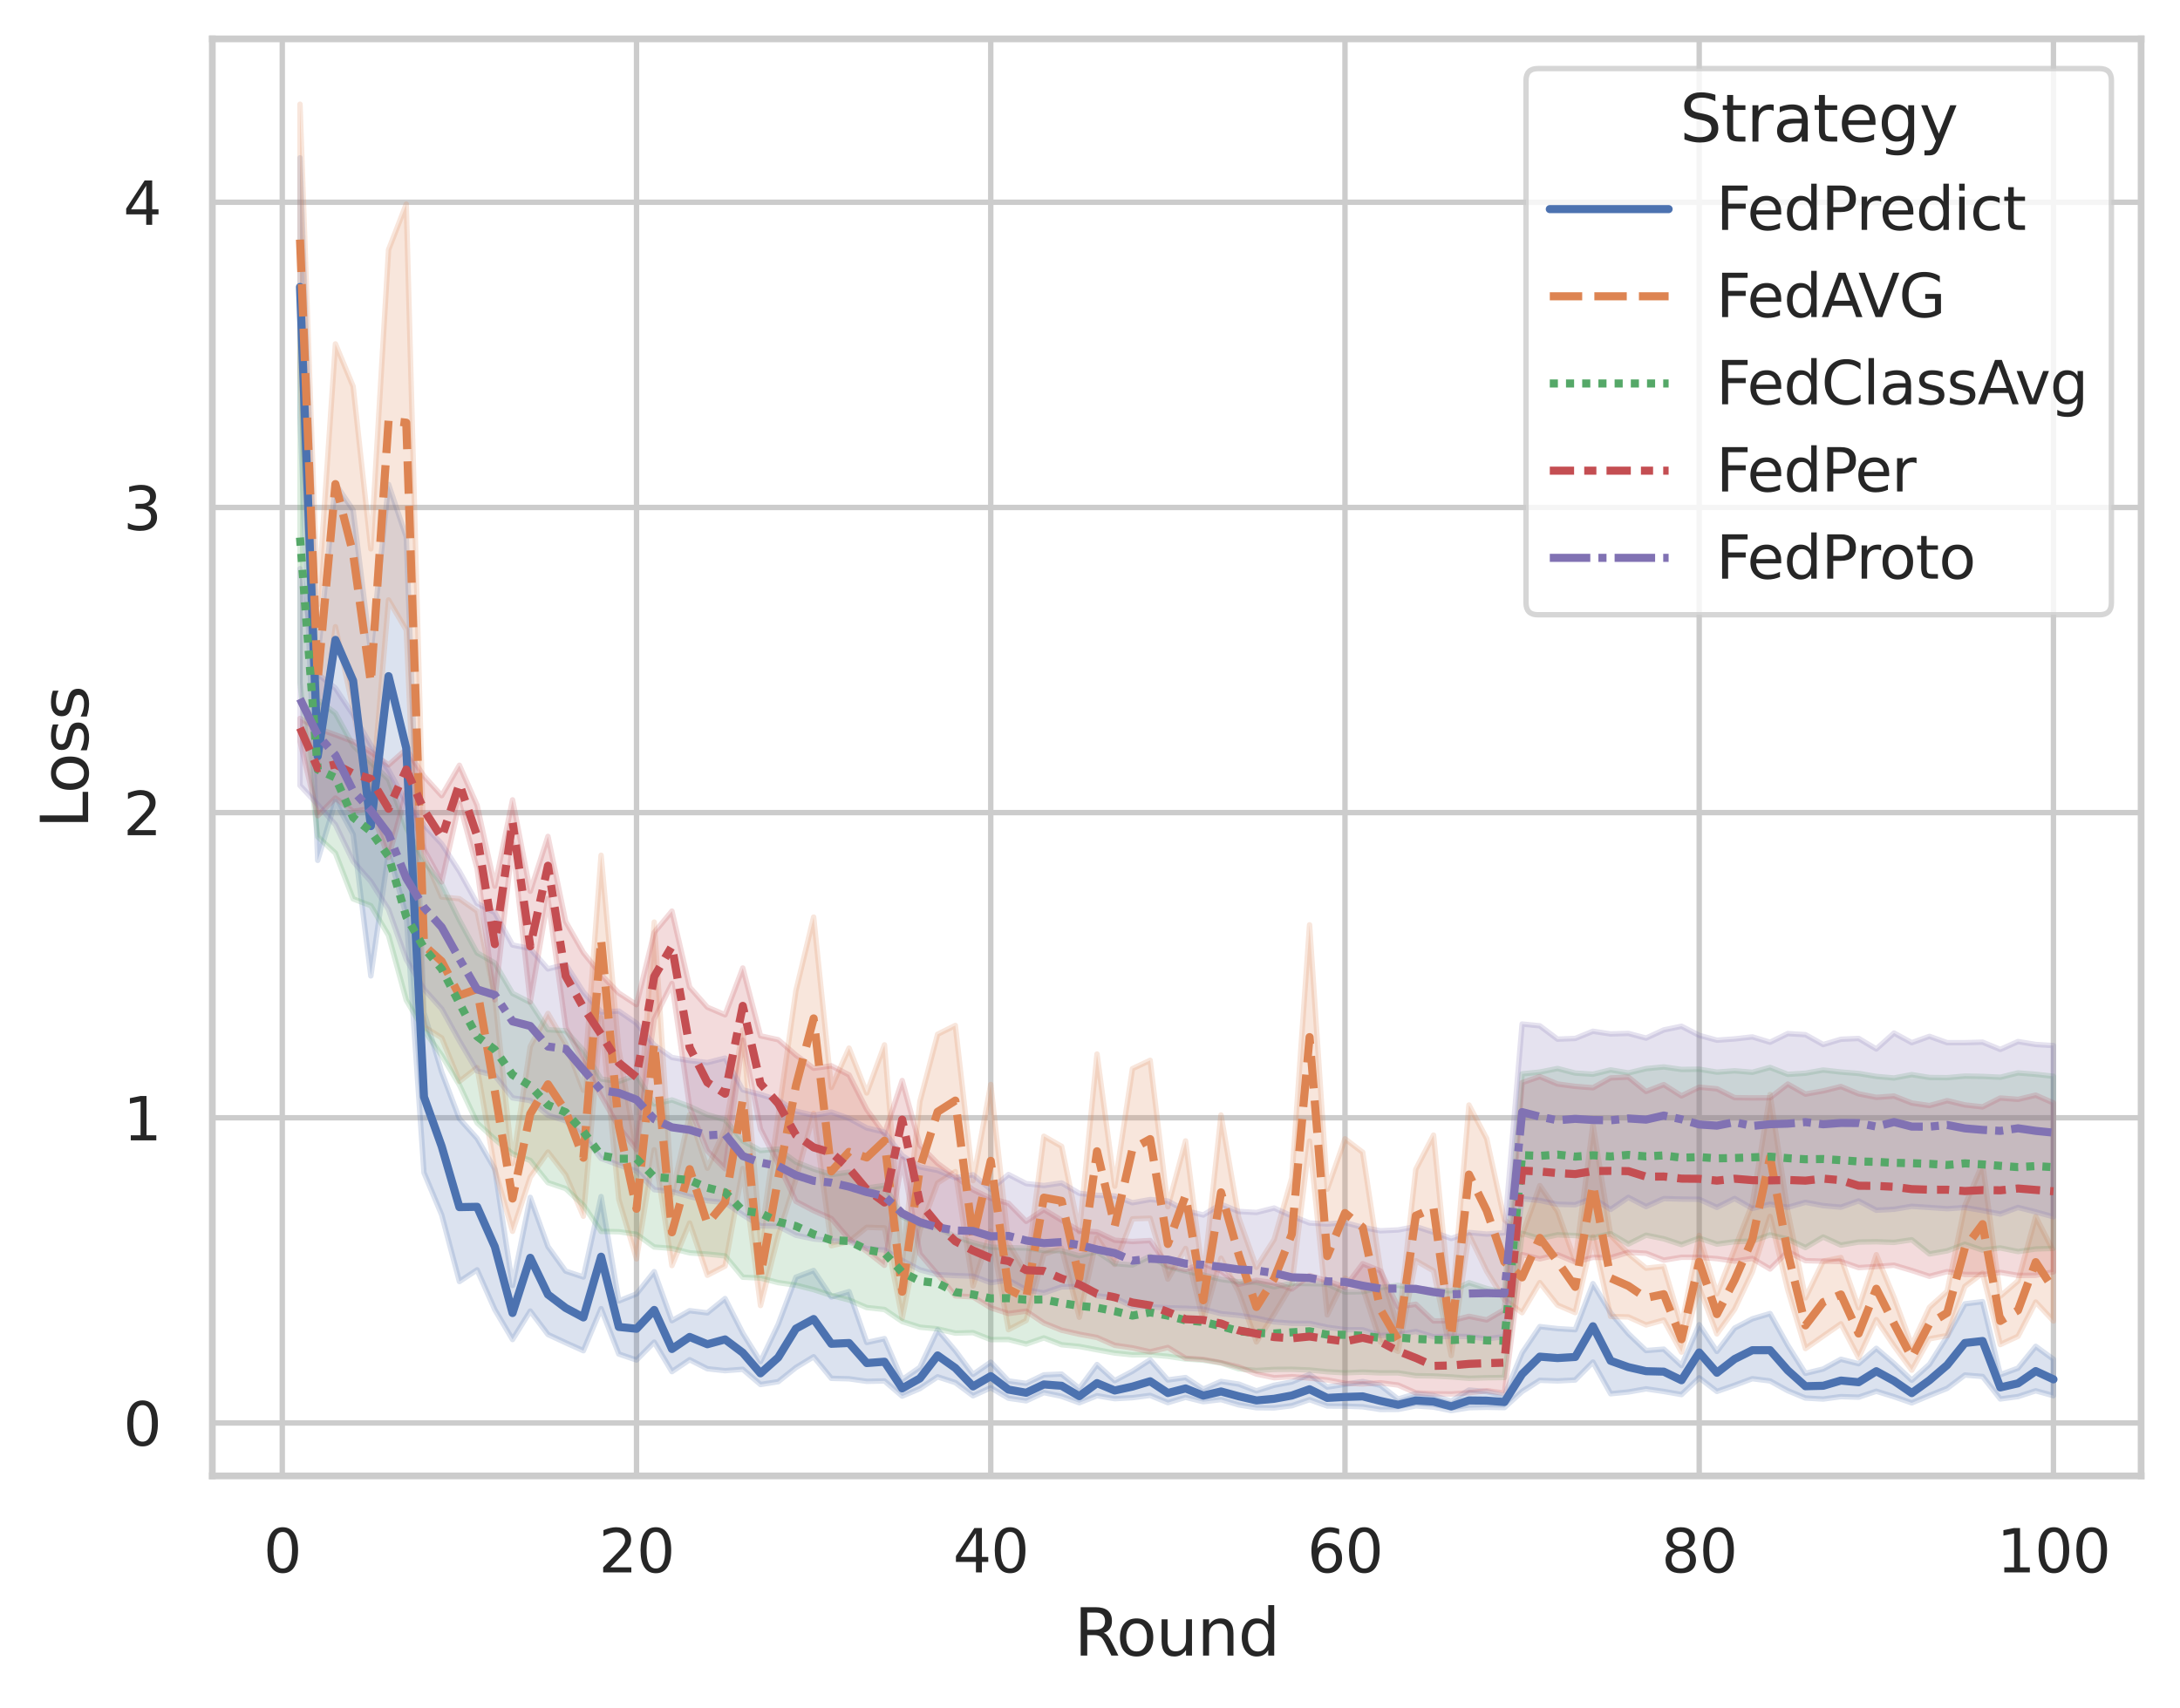 <?xml version="1.0" encoding="utf-8" standalone="no"?>
<!DOCTYPE svg PUBLIC "-//W3C//DTD SVG 1.1//EN"
  "http://www.w3.org/Graphics/SVG/1.1/DTD/svg11.dtd">
<svg xmlns:xlink="http://www.w3.org/1999/xlink" width="403.632pt" height="316.272pt" viewBox="0 0 403.632 316.272" xmlns="http://www.w3.org/2000/svg" version="1.1">
 <defs>
  <style type="text/css">*{stroke-linejoin: round; stroke-linecap: butt}</style>
 </defs>
 <g id="figure_1">
  <g id="patch_1">
   <path d="M 0 316.272 
L 403.632 316.272 
L 403.632 0 
L 0 0 
z
" style="fill: #ffffff"/>
  </g>
  <g id="axes_1">
   <g id="patch_2">
    <path d="M 39.312 273.312 
L 396.433 273.312 
L 396.433 7.2 
L 39.312 7.2 
z
" style="fill: #ffffff"/>
   </g>
   <g id="matplotlib.axis_1">
    <g id="xtick_1">
     <g id="line2d_1">
      <path d="M 52.266 273.312 
L 52.266 7.2 
" clip-path="url(#paa8b038268)" style="fill: none; stroke: #cccccc; stroke-linecap: round"/>
     </g>
     <g id="text_1">
      <!-- 0 -->
      <g style="fill: #262626" transform="translate(48.767 291.17) scale(0.11 -0.11)">
       <defs>
        <path id="DejaVuSans-30" d="M 2034 4250 
Q 1547 4250 1301 3770 
Q 1056 3291 1056 2328 
Q 1056 1369 1301 889 
Q 1547 409 2034 409 
Q 2525 409 2770 889 
Q 3016 1369 3016 2328 
Q 3016 3291 2770 3770 
Q 2525 4250 2034 4250 
z
M 2034 4750 
Q 2819 4750 3233 4129 
Q 3647 3509 3647 2328 
Q 3647 1150 3233 529 
Q 2819 -91 2034 -91 
Q 1250 -91 836 529 
Q 422 1150 422 2328 
Q 422 3509 836 4129 
Q 1250 4750 2034 4750 
z
" transform="scale(0.016)"/>
       </defs>
       <use xlink:href="#DejaVuSans-30"/>
      </g>
     </g>
    </g>
    <g id="xtick_2">
     <g id="line2d_2">
      <path d="M 117.853 273.312 
L 117.853 7.2 
" clip-path="url(#paa8b038268)" style="fill: none; stroke: #cccccc; stroke-linecap: round"/>
     </g>
     <g id="text_2">
      <!-- 20 -->
      <g style="fill: #262626" transform="translate(110.854 291.17) scale(0.11 -0.11)">
       <defs>
        <path id="DejaVuSans-32" d="M 1228 531 
L 3431 531 
L 3431 0 
L 469 0 
L 469 531 
Q 828 903 1448 1529 
Q 2069 2156 2228 2338 
Q 2531 2678 2651 2914 
Q 2772 3150 2772 3378 
Q 2772 3750 2511 3984 
Q 2250 4219 1831 4219 
Q 1534 4219 1204 4116 
Q 875 4013 500 3803 
L 500 4441 
Q 881 4594 1212 4672 
Q 1544 4750 1819 4750 
Q 2544 4750 2975 4387 
Q 3406 4025 3406 3419 
Q 3406 3131 3298 2873 
Q 3191 2616 2906 2266 
Q 2828 2175 2409 1742 
Q 1991 1309 1228 531 
z
" transform="scale(0.016)"/>
       </defs>
       <use xlink:href="#DejaVuSans-32"/>
       <use xlink:href="#DejaVuSans-30" x="63.623"/>
      </g>
     </g>
    </g>
    <g id="xtick_3">
     <g id="line2d_3">
      <path d="M 183.439 273.312 
L 183.439 7.2 
" clip-path="url(#paa8b038268)" style="fill: none; stroke: #cccccc; stroke-linecap: round"/>
     </g>
     <g id="text_3">
      <!-- 40 -->
      <g style="fill: #262626" transform="translate(176.441 291.17) scale(0.11 -0.11)">
       <defs>
        <path id="DejaVuSans-34" d="M 2419 4116 
L 825 1625 
L 2419 1625 
L 2419 4116 
z
M 2253 4666 
L 3047 4666 
L 3047 1625 
L 3713 1625 
L 3713 1100 
L 3047 1100 
L 3047 0 
L 2419 0 
L 2419 1100 
L 313 1100 
L 313 1709 
L 2253 4666 
z
" transform="scale(0.016)"/>
       </defs>
       <use xlink:href="#DejaVuSans-34"/>
       <use xlink:href="#DejaVuSans-30" x="63.623"/>
      </g>
     </g>
    </g>
    <g id="xtick_4">
     <g id="line2d_4">
      <path d="M 249.026 273.312 
L 249.026 7.2 
" clip-path="url(#paa8b038268)" style="fill: none; stroke: #cccccc; stroke-linecap: round"/>
     </g>
     <g id="text_4">
      <!-- 60 -->
      <g style="fill: #262626" transform="translate(242.027 291.17) scale(0.11 -0.11)">
       <defs>
        <path id="DejaVuSans-36" d="M 2113 2584 
Q 1688 2584 1439 2293 
Q 1191 2003 1191 1497 
Q 1191 994 1439 701 
Q 1688 409 2113 409 
Q 2538 409 2786 701 
Q 3034 994 3034 1497 
Q 3034 2003 2786 2293 
Q 2538 2584 2113 2584 
z
M 3366 4563 
L 3366 3988 
Q 3128 4100 2886 4159 
Q 2644 4219 2406 4219 
Q 1781 4219 1451 3797 
Q 1122 3375 1075 2522 
Q 1259 2794 1537 2939 
Q 1816 3084 2150 3084 
Q 2853 3084 3261 2657 
Q 3669 2231 3669 1497 
Q 3669 778 3244 343 
Q 2819 -91 2113 -91 
Q 1303 -91 875 529 
Q 447 1150 447 2328 
Q 447 3434 972 4092 
Q 1497 4750 2381 4750 
Q 2619 4750 2861 4703 
Q 3103 4656 3366 4563 
z
" transform="scale(0.016)"/>
       </defs>
       <use xlink:href="#DejaVuSans-36"/>
       <use xlink:href="#DejaVuSans-30" x="63.623"/>
      </g>
     </g>
    </g>
    <g id="xtick_5">
     <g id="line2d_5">
      <path d="M 314.613 273.312 
L 314.613 7.2 
" clip-path="url(#paa8b038268)" style="fill: none; stroke: #cccccc; stroke-linecap: round"/>
     </g>
     <g id="text_5">
      <!-- 80 -->
      <g style="fill: #262626" transform="translate(307.614 291.17) scale(0.11 -0.11)">
       <defs>
        <path id="DejaVuSans-38" d="M 2034 2216 
Q 1584 2216 1326 1975 
Q 1069 1734 1069 1313 
Q 1069 891 1326 650 
Q 1584 409 2034 409 
Q 2484 409 2743 651 
Q 3003 894 3003 1313 
Q 3003 1734 2745 1975 
Q 2488 2216 2034 2216 
z
M 1403 2484 
Q 997 2584 770 2862 
Q 544 3141 544 3541 
Q 544 4100 942 4425 
Q 1341 4750 2034 4750 
Q 2731 4750 3128 4425 
Q 3525 4100 3525 3541 
Q 3525 3141 3298 2862 
Q 3072 2584 2669 2484 
Q 3125 2378 3379 2068 
Q 3634 1759 3634 1313 
Q 3634 634 3220 271 
Q 2806 -91 2034 -91 
Q 1263 -91 848 271 
Q 434 634 434 1313 
Q 434 1759 690 2068 
Q 947 2378 1403 2484 
z
M 1172 3481 
Q 1172 3119 1398 2916 
Q 1625 2713 2034 2713 
Q 2441 2713 2670 2916 
Q 2900 3119 2900 3481 
Q 2900 3844 2670 4047 
Q 2441 4250 2034 4250 
Q 1625 4250 1398 4047 
Q 1172 3844 1172 3481 
z
" transform="scale(0.016)"/>
       </defs>
       <use xlink:href="#DejaVuSans-38"/>
       <use xlink:href="#DejaVuSans-30" x="63.623"/>
      </g>
     </g>
    </g>
    <g id="xtick_6">
     <g id="line2d_6">
      <path d="M 380.2 273.312 
L 380.2 7.2 
" clip-path="url(#paa8b038268)" style="fill: none; stroke: #cccccc; stroke-linecap: round"/>
     </g>
     <g id="text_6">
      <!-- 100 -->
      <g style="fill: #262626" transform="translate(369.702 291.17) scale(0.11 -0.11)">
       <defs>
        <path id="DejaVuSans-31" d="M 794 531 
L 1825 531 
L 1825 4091 
L 703 3866 
L 703 4441 
L 1819 4666 
L 2450 4666 
L 2450 531 
L 3481 531 
L 3481 0 
L 794 0 
L 794 531 
z
" transform="scale(0.016)"/>
       </defs>
       <use xlink:href="#DejaVuSans-31"/>
       <use xlink:href="#DejaVuSans-30" x="63.623"/>
       <use xlink:href="#DejaVuSans-30" x="127.246"/>
      </g>
     </g>
    </g>
    <g id="text_7">
     <!-- Round -->
     <g style="fill: #262626" transform="translate(198.888 306.576) scale(0.12 -0.12)">
      <defs>
       <path id="DejaVuSans-52" d="M 2841 2188 
Q 3044 2119 3236 1894 
Q 3428 1669 3622 1275 
L 4263 0 
L 3584 0 
L 2988 1197 
Q 2756 1666 2539 1819 
Q 2322 1972 1947 1972 
L 1259 1972 
L 1259 0 
L 628 0 
L 628 4666 
L 2053 4666 
Q 2853 4666 3247 4331 
Q 3641 3997 3641 3322 
Q 3641 2881 3436 2590 
Q 3231 2300 2841 2188 
z
M 1259 4147 
L 1259 2491 
L 2053 2491 
Q 2509 2491 2742 2702 
Q 2975 2913 2975 3322 
Q 2975 3731 2742 3939 
Q 2509 4147 2053 4147 
L 1259 4147 
z
" transform="scale(0.016)"/>
       <path id="DejaVuSans-6f" d="M 1959 3097 
Q 1497 3097 1228 2736 
Q 959 2375 959 1747 
Q 959 1119 1226 758 
Q 1494 397 1959 397 
Q 2419 397 2687 759 
Q 2956 1122 2956 1747 
Q 2956 2369 2687 2733 
Q 2419 3097 1959 3097 
z
M 1959 3584 
Q 2709 3584 3137 3096 
Q 3566 2609 3566 1747 
Q 3566 888 3137 398 
Q 2709 -91 1959 -91 
Q 1206 -91 779 398 
Q 353 888 353 1747 
Q 353 2609 779 3096 
Q 1206 3584 1959 3584 
z
" transform="scale(0.016)"/>
       <path id="DejaVuSans-75" d="M 544 1381 
L 544 3500 
L 1119 3500 
L 1119 1403 
Q 1119 906 1312 657 
Q 1506 409 1894 409 
Q 2359 409 2629 706 
Q 2900 1003 2900 1516 
L 2900 3500 
L 3475 3500 
L 3475 0 
L 2900 0 
L 2900 538 
Q 2691 219 2414 64 
Q 2138 -91 1772 -91 
Q 1169 -91 856 284 
Q 544 659 544 1381 
z
M 1991 3584 
L 1991 3584 
z
" transform="scale(0.016)"/>
       <path id="DejaVuSans-6e" d="M 3513 2113 
L 3513 0 
L 2938 0 
L 2938 2094 
Q 2938 2591 2744 2837 
Q 2550 3084 2163 3084 
Q 1697 3084 1428 2787 
Q 1159 2491 1159 1978 
L 1159 0 
L 581 0 
L 581 3500 
L 1159 3500 
L 1159 2956 
Q 1366 3272 1645 3428 
Q 1925 3584 2291 3584 
Q 2894 3584 3203 3211 
Q 3513 2838 3513 2113 
z
" transform="scale(0.016)"/>
       <path id="DejaVuSans-64" d="M 2906 2969 
L 2906 4863 
L 3481 4863 
L 3481 0 
L 2906 0 
L 2906 525 
Q 2725 213 2448 61 
Q 2172 -91 1784 -91 
Q 1150 -91 751 415 
Q 353 922 353 1747 
Q 353 2572 751 3078 
Q 1150 3584 1784 3584 
Q 2172 3584 2448 3432 
Q 2725 3281 2906 2969 
z
M 947 1747 
Q 947 1113 1208 752 
Q 1469 391 1925 391 
Q 2381 391 2643 752 
Q 2906 1113 2906 1747 
Q 2906 2381 2643 2742 
Q 2381 3103 1925 3103 
Q 1469 3103 1208 2742 
Q 947 2381 947 1747 
z
" transform="scale(0.016)"/>
      </defs>
      <use xlink:href="#DejaVuSans-52"/>
      <use xlink:href="#DejaVuSans-6f" x="64.982"/>
      <use xlink:href="#DejaVuSans-75" x="126.164"/>
      <use xlink:href="#DejaVuSans-6e" x="189.543"/>
      <use xlink:href="#DejaVuSans-64" x="252.922"/>
     </g>
    </g>
   </g>
   <g id="matplotlib.axis_2">
    <g id="ytick_1">
     <g id="line2d_7">
      <path d="M 39.312 263.505 
L 396.433 263.505 
" clip-path="url(#paa8b038268)" style="fill: none; stroke: #cccccc; stroke-linecap: round"/>
     </g>
     <g id="text_8">
      <!-- 0 -->
      <g style="fill: #262626" transform="translate(22.814 267.684) scale(0.11 -0.11)">
       <use xlink:href="#DejaVuSans-30"/>
      </g>
     </g>
    </g>
    <g id="ytick_2">
     <g id="line2d_8">
      <path d="M 39.312 206.992 
L 396.433 206.992 
" clip-path="url(#paa8b038268)" style="fill: none; stroke: #cccccc; stroke-linecap: round"/>
     </g>
     <g id="text_9">
      <!-- 1 -->
      <g style="fill: #262626" transform="translate(22.814 211.171) scale(0.11 -0.11)">
       <use xlink:href="#DejaVuSans-31"/>
      </g>
     </g>
    </g>
    <g id="ytick_3">
     <g id="line2d_9">
      <path d="M 39.312 150.48 
L 396.433 150.48 
" clip-path="url(#paa8b038268)" style="fill: none; stroke: #cccccc; stroke-linecap: round"/>
     </g>
     <g id="text_10">
      <!-- 2 -->
      <g style="fill: #262626" transform="translate(22.814 154.659) scale(0.11 -0.11)">
       <use xlink:href="#DejaVuSans-32"/>
      </g>
     </g>
    </g>
    <g id="ytick_4">
     <g id="line2d_10">
      <path d="M 39.312 93.967 
L 396.433 93.967 
" clip-path="url(#paa8b038268)" style="fill: none; stroke: #cccccc; stroke-linecap: round"/>
     </g>
     <g id="text_11">
      <!-- 3 -->
      <g style="fill: #262626" transform="translate(22.814 98.146) scale(0.11 -0.11)">
       <defs>
        <path id="DejaVuSans-33" d="M 2597 2516 
Q 3050 2419 3304 2112 
Q 3559 1806 3559 1356 
Q 3559 666 3084 287 
Q 2609 -91 1734 -91 
Q 1441 -91 1130 -33 
Q 819 25 488 141 
L 488 750 
Q 750 597 1062 519 
Q 1375 441 1716 441 
Q 2309 441 2620 675 
Q 2931 909 2931 1356 
Q 2931 1769 2642 2001 
Q 2353 2234 1838 2234 
L 1294 2234 
L 1294 2753 
L 1863 2753 
Q 2328 2753 2575 2939 
Q 2822 3125 2822 3475 
Q 2822 3834 2567 4026 
Q 2313 4219 1838 4219 
Q 1578 4219 1281 4162 
Q 984 4106 628 3988 
L 628 4550 
Q 988 4650 1302 4700 
Q 1616 4750 1894 4750 
Q 2613 4750 3031 4423 
Q 3450 4097 3450 3541 
Q 3450 3153 3228 2886 
Q 3006 2619 2597 2516 
z
" transform="scale(0.016)"/>
       </defs>
       <use xlink:href="#DejaVuSans-33"/>
      </g>
     </g>
    </g>
    <g id="ytick_5">
     <g id="line2d_11">
      <path d="M 39.312 37.454 
L 396.433 37.454 
" clip-path="url(#paa8b038268)" style="fill: none; stroke: #cccccc; stroke-linecap: round"/>
     </g>
     <g id="text_12">
      <!-- 4 -->
      <g style="fill: #262626" transform="translate(22.814 41.633) scale(0.11 -0.11)">
       <use xlink:href="#DejaVuSans-34"/>
      </g>
     </g>
    </g>
    <g id="text_13">
     <!-- Loss -->
     <g style="fill: #262626" transform="translate(16.318 153.417) rotate(-90) scale(0.12 -0.12)">
      <defs>
       <path id="DejaVuSans-4c" d="M 628 4666 
L 1259 4666 
L 1259 531 
L 3531 531 
L 3531 0 
L 628 0 
L 628 4666 
z
" transform="scale(0.016)"/>
       <path id="DejaVuSans-73" d="M 2834 3397 
L 2834 2853 
Q 2591 2978 2328 3040 
Q 2066 3103 1784 3103 
Q 1356 3103 1142 2972 
Q 928 2841 928 2578 
Q 928 2378 1081 2264 
Q 1234 2150 1697 2047 
L 1894 2003 
Q 2506 1872 2764 1633 
Q 3022 1394 3022 966 
Q 3022 478 2636 193 
Q 2250 -91 1575 -91 
Q 1294 -91 989 -36 
Q 684 19 347 128 
L 347 722 
Q 666 556 975 473 
Q 1284 391 1588 391 
Q 1994 391 2212 530 
Q 2431 669 2431 922 
Q 2431 1156 2273 1281 
Q 2116 1406 1581 1522 
L 1381 1569 
Q 847 1681 609 1914 
Q 372 2147 372 2553 
Q 372 3047 722 3315 
Q 1072 3584 1716 3584 
Q 2034 3584 2315 3537 
Q 2597 3491 2834 3397 
z
" transform="scale(0.016)"/>
      </defs>
      <use xlink:href="#DejaVuSans-4c"/>
      <use xlink:href="#DejaVuSans-6f" x="53.963"/>
      <use xlink:href="#DejaVuSans-73" x="115.145"/>
      <use xlink:href="#DejaVuSans-73" x="167.244"/>
     </g>
    </g>
   </g>
   <g id="PolyCollection_1">
    <defs>
     <path id="mcc13b0093b" d="M 55.545 -287.048 
L 55.545 -239.284 
L 58.825 -156.947 
L 62.104 -167.864 
L 65.383 -161.774 
L 68.663 -135.554 
L 71.942 -158.492 
L 75.221 -146.777 
L 78.501 -99.113 
L 81.78 -91.305 
L 85.059 -78.959 
L 88.339 -81.125 
L 91.618 -73.754 
L 94.897 -68.217 
L 98.177 -73.495 
L 101.456 -69.152 
L 104.735 -67.625 
L 108.015 -66.148 
L 111.294 -73.941 
L 114.573 -65.536 
L 117.853 -64.432 
L 121.132 -67.746 
L 124.411 -62.277 
L 127.691 -64.479 
L 130.97 -62.81 
L 134.249 -62.455 
L 137.529 -62.705 
L 140.808 -59.891 
L 144.087 -60.412 
L 147.367 -63.034 
L 150.646 -65.032 
L 153.925 -61.03 
L 157.205 -60.947 
L 160.484 -60.479 
L 163.763 -60.55 
L 167.043 -57.739 
L 170.322 -59.138 
L 173.601 -61.315 
L 176.881 -60.247 
L 180.16 -57.798 
L 183.439 -59.298 
L 186.719 -57.35 
L 189.998 -56.867 
L 193.277 -58.389 
L 196.557 -57.704 
L 199.836 -56.512 
L 203.115 -57.816 
L 206.395 -57.265 
L 209.674 -57.448 
L 212.953 -57.87 
L 216.233 -56.529 
L 219.512 -57.519 
L 222.792 -56.705 
L 226.071 -57.096 
L 229.35 -56.121 
L 232.63 -55.591 
L 235.909 -55.563 
L 239.188 -55.964 
L 242.468 -57.085 
L 245.747 -55.91 
L 249.026 -55.886 
L 252.306 -55.769 
L 255.585 -55.261 
L 258.864 -55.28 
L 262.144 -55.932 
L 265.423 -55.705 
L 268.702 -55.056 
L 271.982 -55.595 
L 275.261 -55.671 
L 278.54 -55.613 
L 281.82 -58.602 
L 285.099 -60.672 
L 288.378 -60.551 
L 291.658 -60.726 
L 294.937 -64.051 
L 298.216 -58.179 
L 301.496 -58.504 
L 304.775 -59.085 
L 308.054 -58.602 
L 311.334 -58.028 
L 314.613 -61.134 
L 317.892 -58.611 
L 321.172 -59.754 
L 324.451 -60.967 
L 327.73 -60.552 
L 331.01 -58.745 
L 334.289 -57.386 
L 337.568 -57.2 
L 340.848 -57.645 
L 344.127 -57.542 
L 347.406 -58.643 
L 350.686 -57.626 
L 353.965 -56.485 
L 357.244 -57.856 
L 360.524 -59.179 
L 363.803 -61.643 
L 367.082 -61.376 
L 370.362 -57.216 
L 373.641 -57.655 
L 376.92 -58.723 
L 380.2 -57.824 
L 380.2 -64.565 
L 380.2 -64.565 
L 376.92 -66.958 
L 373.641 -62.917 
L 370.362 -61.707 
L 367.082 -75.238 
L 363.803 -74.822 
L 360.524 -68.806 
L 357.244 -63.632 
L 353.965 -60.681 
L 350.686 -63.773 
L 347.406 -66.592 
L 344.127 -63.741 
L 340.848 -64.566 
L 337.568 -62.763 
L 334.289 -61.956 
L 331.01 -67.155 
L 327.73 -73.035 
L 324.451 -72.054 
L 321.172 -70.335 
L 317.892 -66.017 
L 314.613 -70.965 
L 311.334 -63.391 
L 308.054 -66.439 
L 304.775 -66.175 
L 301.496 -69.298 
L 298.216 -73.166 
L 294.937 -78.568 
L 291.658 -70.035 
L 288.378 -70.24 
L 285.099 -70.616 
L 281.82 -65.757 
L 278.54 -57.79 
L 275.261 -58.577 
L 271.982 -58.869 
L 268.702 -56.805 
L 265.423 -57.846 
L 262.144 -58.206 
L 258.864 -57.187 
L 255.585 -59.751 
L 252.306 -60.443 
L 249.026 -59.923 
L 245.747 -59.421 
L 242.468 -61.755 
L 239.188 -60.366 
L 235.909 -59.752 
L 232.63 -58.713 
L 229.35 -59.968 
L 226.071 -60.461 
L 222.792 -59.039 
L 219.512 -61.18 
L 216.233 -60.736 
L 212.953 -64.473 
L 209.674 -62.342 
L 206.395 -60.605 
L 203.115 -63.59 
L 199.836 -59.157 
L 196.557 -61.825 
L 193.277 -61.681 
L 189.998 -60.099 
L 186.719 -60.55 
L 183.439 -64.033 
L 180.16 -61.754 
L 176.881 -66.158 
L 173.601 -70.007 
L 170.322 -63.073 
L 167.043 -60.789 
L 163.763 -68.387 
L 160.484 -67.67 
L 157.205 -77.092 
L 153.925 -76.107 
L 150.646 -81.005 
L 147.367 -79.758 
L 144.087 -71.024 
L 140.808 -64.132 
L 137.529 -69.395 
L 134.249 -75.805 
L 130.97 -73.156 
L 127.691 -73.561 
L 124.411 -71.706 
L 121.132 -80.794 
L 117.853 -76.673 
L 114.573 -75.357 
L 111.294 -94.694 
L 108.015 -79.795 
L 104.735 -80.89 
L 101.456 -85.429 
L 98.177 -94.55 
L 94.897 -78.226 
L 91.618 -99.778 
L 88.339 -105.451 
L 85.059 -109.11 
L 81.78 -117.746 
L 78.501 -128.792 
L 75.221 -216.846 
L 71.942 -226.567 
L 68.663 -195.318 
L 65.383 -221.809 
L 62.104 -226.676 
L 58.825 -194.238 
L 55.545 -287.048 
z
" style="stroke: #4c72b0; stroke-opacity: 0.2"/>
    </defs>
    <g clip-path="url(#paa8b038268)">
     <use xlink:href="#mcc13b0093b" x="0" y="316.272" style="fill: #4c72b0; fill-opacity: 0.2; stroke: #4c72b0; stroke-opacity: 0.2"/>
    </g>
   </g>
   <g id="PolyCollection_2">
    <defs>
     <path id="mde3471ec85" d="M 55.545 -296.976 
L 55.545 -248.017 
L 58.825 -175.207 
L 62.104 -200.215 
L 65.383 -185.035 
L 68.663 -166.726 
L 71.942 -205.175 
L 75.221 -199.613 
L 78.501 -126.142 
L 81.78 -124.072 
L 85.059 -116.013 
L 88.339 -118.578 
L 91.618 -99.723 
L 94.897 -88.258 
L 98.177 -98.272 
L 101.456 -102.936 
L 104.735 -98.699 
L 108.015 -91.056 
L 111.294 -127.836 
L 114.573 -94.149 
L 117.853 -83.15 
L 121.132 -103.355 
L 124.411 -81.912 
L 127.691 -89.796 
L 130.97 -80.118 
L 134.249 -81.818 
L 137.529 -99.891 
L 140.808 -74.509 
L 144.087 -87.398 
L 147.367 -97.878 
L 150.646 -110.087 
L 153.925 -85.586 
L 157.205 -86.354 
L 160.484 -89 
L 163.763 -88.895 
L 167.043 -72.179 
L 170.322 -88.417 
L 173.601 -97.209 
L 176.881 -99.322 
L 180.16 -78.141 
L 183.439 -88.278 
L 186.719 -70.047 
L 189.998 -71.746 
L 193.277 -84.011 
L 196.557 -85.146 
L 199.836 -72.346 
L 203.115 -87.074 
L 206.395 -82.115 
L 209.674 -90.572 
L 212.953 -90.678 
L 216.233 -79.402 
L 219.512 -85.084 
L 222.792 -71.67 
L 226.071 -83.279 
L 229.35 -76.975 
L 232.63 -67.772 
L 235.909 -72.905 
L 239.188 -78.32 
L 242.468 -104.971 
L 245.747 -72.777 
L 249.026 -79.563 
L 252.306 -77.776 
L 255.585 -67.768 
L 258.864 -66.012 
L 262.144 -82.822 
L 265.423 -80.946 
L 268.702 -65.258 
L 271.982 -87.673 
L 275.261 -80.875 
L 278.54 -75.566 
L 281.82 -73.188 
L 285.099 -78.765 
L 288.378 -74.601 
L 291.658 -73.201 
L 294.937 -87.244 
L 298.216 -72.489 
L 301.496 -72.401 
L 304.775 -70.918 
L 308.054 -71.834 
L 311.334 -65.885 
L 314.613 -77.832 
L 317.892 -69.265 
L 321.172 -73.838 
L 324.451 -80.744 
L 327.73 -91.016 
L 331.01 -77.427 
L 334.289 -66.553 
L 337.568 -68.852 
L 340.848 -71.137 
L 344.127 -64.876 
L 347.406 -71.91 
L 350.686 -67.031 
L 353.965 -62.542 
L 357.244 -68.35 
L 360.524 -68.96 
L 363.803 -78.059 
L 367.082 -80.51 
L 370.362 -67.293 
L 373.641 -68.819 
L 376.92 -75.162 
L 380.2 -71.656 
L 380.2 -84.559 
L 380.2 -84.559 
L 376.92 -90.975 
L 373.641 -79.076 
L 370.362 -76.244 
L 367.082 -100.811 
L 363.803 -93.033 
L 360.524 -77.158 
L 357.244 -74.182 
L 353.965 -67.156 
L 350.686 -76.02 
L 347.406 -83.931 
L 344.127 -74.091 
L 340.848 -83.399 
L 337.568 -82.727 
L 334.289 -75.938 
L 331.01 -91.941 
L 327.73 -113.596 
L 324.451 -93.345 
L 321.172 -85.025 
L 317.892 -76.675 
L 314.613 -87.508 
L 311.334 -70.804 
L 308.054 -81.785 
L 304.775 -81.434 
L 301.496 -84.118 
L 298.216 -87.532 
L 294.937 -108.042 
L 291.658 -82.7 
L 288.378 -91.97 
L 285.099 -96.72 
L 281.82 -87.579 
L 278.54 -90.397 
L 275.261 -105.426 
L 271.982 -111.646 
L 268.702 -72.847 
L 265.423 -106.071 
L 262.144 -99.754 
L 258.864 -70.459 
L 255.585 -81.362 
L 252.306 -102.892 
L 249.026 -105.387 
L 245.747 -96.059 
L 242.468 -145.014 
L 239.188 -98.169 
L 235.909 -86.758 
L 232.63 -81.591 
L 229.35 -90.785 
L 226.071 -109.808 
L 222.792 -79.362 
L 219.512 -104.998 
L 216.233 -92.809 
L 212.953 -119.921 
L 209.674 -118.379 
L 206.395 -96.601 
L 203.115 -121.085 
L 199.836 -88.166 
L 196.557 -103.991 
L 193.277 -105.865 
L 189.998 -80.504 
L 186.719 -86.05 
L 183.439 -115.455 
L 180.16 -97.64 
L 176.881 -126.379 
L 173.601 -124.748 
L 170.322 -112.3 
L 167.043 -82.391 
L 163.763 -122.789 
L 160.484 -113.874 
L 157.205 -122.187 
L 153.925 -114.9 
L 150.646 -146.449 
L 147.367 -132.823 
L 144.087 -109.646 
L 140.808 -86.467 
L 137.529 -125.55 
L 134.249 -107.209 
L 130.97 -99.953 
L 127.691 -109.883 
L 124.411 -95.054 
L 121.132 -145.521 
L 117.853 -102.984 
L 114.573 -122.02 
L 111.294 -157.899 
L 108.015 -114.375 
L 104.735 -122.993 
L 101.456 -128.603 
L 98.177 -122.471 
L 94.897 -100.814 
L 91.618 -131.661 
L 88.339 -147.53 
L 85.059 -149.85 
L 81.78 -150.176 
L 78.501 -157.723 
L 75.221 -278.48 
L 71.942 -270.024 
L 68.663 -214.628 
L 65.383 -244.718 
L 62.104 -252.59 
L 58.825 -204.271 
L 55.545 -296.976 
z
" style="stroke: #dd8452; stroke-opacity: 0.2"/>
    </defs>
    <g clip-path="url(#paa8b038268)">
     <use xlink:href="#mde3471ec85" x="0" y="316.272" style="fill: #dd8452; fill-opacity: 0.2; stroke: #dd8452; stroke-opacity: 0.2"/>
    </g>
   </g>
   <g id="PolyCollection_3">
    <defs>
     <path id="m8dcab2004c" d="M 55.545 -262.756 
L 55.545 -189.846 
L 58.825 -161.33 
L 62.104 -158.287 
L 65.383 -149.822 
L 68.663 -148.555 
L 71.942 -143.04 
L 75.221 -131.069 
L 78.501 -125.533 
L 81.78 -120.837 
L 85.059 -115.355 
L 88.339 -108.339 
L 91.618 -105.308 
L 94.897 -102.612 
L 98.177 -101.377 
L 101.456 -97.271 
L 104.735 -96.173 
L 108.015 -93.088 
L 111.294 -88.241 
L 114.573 -88.177 
L 117.853 -87.711 
L 121.132 -85.347 
L 124.411 -85.095 
L 127.691 -84.263 
L 130.97 -84.043 
L 134.249 -83.709 
L 137.529 -79.76 
L 140.808 -79.602 
L 144.087 -78.757 
L 147.367 -78.286 
L 150.646 -77.46 
L 153.925 -76.383 
L 157.205 -75.54 
L 160.484 -74.134 
L 163.763 -73.785 
L 167.043 -71.557 
L 170.322 -70.501 
L 173.601 -70.189 
L 176.881 -69.403 
L 180.16 -69.493 
L 183.439 -68.203 
L 186.719 -68.214 
L 189.998 -67.382 
L 193.277 -68.519 
L 196.557 -67.254 
L 199.836 -66.931 
L 203.115 -66.316 
L 206.395 -65.718 
L 209.674 -65.378 
L 212.953 -65.409 
L 216.233 -65.107 
L 219.512 -64.615 
L 222.792 -64.387 
L 226.071 -63.865 
L 229.35 -62.789 
L 232.63 -62.488 
L 235.909 -62.679 
L 239.188 -62.709 
L 242.468 -62.577 
L 245.747 -62.249 
L 249.026 -62.053 
L 252.306 -62.183 
L 255.585 -62.039 
L 258.864 -62.042 
L 262.144 -61.521 
L 265.423 -61.463 
L 268.702 -61.297 
L 271.982 -61.04 
L 275.261 -61.141 
L 278.54 -61.183 
L 281.82 -87.876 
L 285.099 -86.905 
L 288.378 -87.61 
L 291.658 -87.475 
L 294.937 -87.039 
L 298.216 -87.823 
L 301.496 -85.899 
L 304.775 -87.54 
L 308.054 -86.87 
L 311.334 -85.792 
L 314.613 -86.993 
L 317.892 -85.887 
L 321.172 -86.333 
L 324.451 -86.438 
L 327.73 -87.604 
L 331.01 -86.814 
L 334.289 -85.248 
L 337.568 -87.202 
L 340.848 -85.701 
L 344.127 -86.267 
L 347.406 -86.324 
L 350.686 -86.204 
L 353.965 -86.695 
L 357.244 -84.07 
L 360.524 -84.639 
L 363.803 -85.865 
L 367.082 -84.778 
L 370.362 -85.178 
L 373.641 -84.511 
L 376.92 -84.988 
L 380.2 -85.097 
L 380.2 -116.973 
L 380.2 -116.973 
L 376.92 -117.338 
L 373.641 -117.597 
L 370.362 -116.791 
L 367.082 -116.945 
L 363.803 -117.005 
L 360.524 -116.71 
L 357.244 -116.748 
L 353.965 -117.273 
L 350.686 -116.654 
L 347.406 -116.943 
L 344.127 -117.493 
L 340.848 -117.757 
L 337.568 -118.126 
L 334.289 -117.539 
L 331.01 -117.329 
L 327.73 -118.605 
L 324.451 -117.708 
L 321.172 -117.982 
L 317.892 -117.736 
L 314.613 -118.276 
L 311.334 -118.233 
L 308.054 -118.701 
L 304.775 -118.386 
L 301.496 -117.589 
L 298.216 -118.154 
L 294.937 -117.354 
L 291.658 -117.566 
L 288.378 -118.407 
L 285.099 -117.746 
L 281.82 -117.414 
L 278.54 -76.916 
L 275.261 -77.671 
L 271.982 -78.746 
L 268.702 -77.241 
L 265.423 -77.388 
L 262.144 -77.689 
L 258.864 -78.254 
L 255.585 -77.828 
L 252.306 -77.072 
L 249.026 -77.022 
L 245.747 -78.496 
L 242.468 -78.581 
L 239.188 -78.616 
L 235.909 -77.997 
L 232.63 -78.833 
L 229.35 -78.904 
L 226.071 -79.36 
L 222.792 -80.168 
L 219.512 -80.917 
L 216.233 -81.686 
L 212.953 -83.656 
L 209.674 -82.019 
L 206.395 -82.288 
L 203.115 -84.512 
L 199.836 -83.727 
L 196.557 -84.655 
L 193.277 -84.703 
L 189.998 -85.167 
L 186.719 -85.237 
L 183.439 -85.321 
L 180.16 -86.172 
L 176.881 -87.286 
L 173.601 -88.986 
L 170.322 -89.473 
L 167.043 -90.944 
L 163.763 -96.759 
L 160.484 -96.268 
L 157.205 -99.214 
L 153.925 -98.774 
L 150.646 -99.796 
L 147.367 -101.093 
L 144.087 -103.495 
L 140.808 -103.214 
L 137.529 -105.023 
L 134.249 -108.915 
L 130.97 -109.855 
L 127.691 -111.378 
L 124.411 -112.584 
L 121.132 -111.836 
L 117.853 -117.187 
L 114.573 -116.007 
L 111.294 -116.459 
L 108.015 -121.769 
L 104.735 -125.387 
L 101.456 -125.591 
L 98.177 -130.634 
L 94.897 -132.319 
L 91.618 -137.944 
L 88.339 -139.824 
L 85.059 -145.892 
L 81.78 -152.586 
L 78.501 -156.856 
L 75.221 -162.963 
L 71.942 -171.927 
L 68.663 -175.096 
L 65.383 -178.231 
L 62.104 -184.205 
L 58.825 -186.682 
L 55.545 -262.756 
z
" style="stroke: #55a868; stroke-opacity: 0.2"/>
    </defs>
    <g clip-path="url(#paa8b038268)">
     <use xlink:href="#m8dcab2004c" x="0" y="316.272" style="fill: #55a868; fill-opacity: 0.2; stroke: #55a868; stroke-opacity: 0.2"/>
    </g>
   </g>
   <g id="PolyCollection_4">
    <defs>
     <path id="mc20af84452" d="M 55.545 -183.24 
L 55.545 -178.998 
L 58.825 -165.221 
L 62.104 -168.497 
L 65.383 -166.02 
L 68.663 -166.593 
L 71.942 -157.478 
L 75.221 -169.644 
L 78.501 -158.968 
L 81.78 -152.974 
L 85.059 -167.55 
L 88.339 -155.404 
L 91.618 -131.115 
L 94.897 -160.07 
L 98.177 -130.727 
L 101.456 -149.887 
L 104.735 -126.023 
L 108.015 -119.511 
L 111.294 -113.334 
L 114.573 -107.535 
L 117.853 -103.408 
L 121.132 -127.573 
L 124.411 -134.149 
L 127.691 -111.247 
L 130.97 -103.146 
L 134.249 -99.838 
L 137.529 -123.665 
L 140.808 -107.194 
L 144.087 -100.78 
L 147.367 -93.808 
L 150.646 -92.083 
L 153.925 -90.632 
L 157.205 -86.825 
L 160.484 -84.543 
L 163.763 -81.963 
L 167.043 -101.612 
L 170.322 -84.092 
L 173.601 -80.275 
L 176.881 -76.315 
L 180.16 -76.106 
L 183.439 -74.106 
L 186.719 -73.034 
L 189.998 -73.482 
L 193.277 -71.271 
L 196.557 -69.945 
L 199.836 -69.198 
L 203.115 -68.594 
L 206.395 -67.153 
L 209.674 -66.676 
L 212.953 -65.948 
L 216.233 -66.742 
L 219.512 -64.76 
L 222.792 -64.535 
L 226.071 -63.933 
L 229.35 -63.133 
L 232.63 -61.829 
L 235.909 -61.147 
L 239.188 -61.335 
L 242.468 -61.083 
L 245.747 -60.737 
L 249.026 -60.12 
L 252.306 -60.002 
L 255.585 -60.209 
L 258.864 -59.784 
L 262.144 -58.341 
L 265.423 -58.179 
L 268.702 -58.133 
L 271.982 -58.375 
L 275.261 -58.739 
L 278.54 -58.291 
L 281.82 -83.946 
L 285.099 -83.152 
L 288.378 -83.933 
L 291.658 -82.556 
L 294.937 -83.431 
L 298.216 -83.372 
L 301.496 -84.369 
L 304.775 -84.192 
L 308.054 -82.916 
L 311.334 -83.455 
L 314.613 -83.442 
L 317.892 -83.196 
L 321.172 -82.738 
L 324.451 -83.229 
L 327.73 -81.276 
L 331.01 -84.52 
L 334.289 -82.824 
L 337.568 -82.731 
L 340.848 -82.669 
L 344.127 -81.531 
L 347.406 -81.737 
L 350.686 -81.979 
L 353.965 -81.005 
L 357.244 -79.929 
L 360.524 -80.788 
L 363.803 -80.269 
L 367.082 -80.249 
L 370.362 -80.648 
L 373.641 -80.092 
L 376.92 -80.108 
L 380.2 -80.744 
L 380.2 -112.028 
L 380.2 -112.028 
L 376.92 -113.47 
L 373.641 -112.689 
L 370.362 -112.941 
L 367.082 -111.298 
L 363.803 -111.666 
L 360.524 -112.455 
L 357.244 -111.54 
L 353.965 -112.021 
L 350.686 -113.304 
L 347.406 -113.067 
L 344.127 -113.721 
L 340.848 -115.071 
L 337.568 -114.257 
L 334.289 -113.672 
L 331.01 -115.526 
L 327.73 -112.984 
L 324.451 -112.96 
L 321.172 -113.008 
L 317.892 -114.646 
L 314.613 -114.95 
L 311.334 -113.336 
L 308.054 -115.424 
L 304.775 -114.159 
L 301.496 -116.822 
L 298.216 -116.655 
L 294.937 -114.844 
L 291.658 -115.099 
L 288.378 -115.54 
L 285.099 -116.91 
L 281.82 -115.794 
L 278.54 -73.746 
L 275.261 -71.855 
L 271.982 -72.514 
L 268.702 -71.692 
L 265.423 -71.662 
L 262.144 -74.754 
L 258.864 -74.268 
L 255.585 -80.931 
L 252.306 -82.263 
L 249.026 -77.919 
L 245.747 -79.076 
L 242.468 -80.087 
L 239.188 -77.569 
L 235.909 -78.707 
L 232.63 -79.2 
L 229.35 -78.448 
L 226.071 -80.923 
L 222.792 -82.31 
L 219.512 -81.187 
L 216.233 -81.891 
L 212.953 -86.553 
L 209.674 -86.369 
L 206.395 -86.609 
L 203.115 -88.152 
L 199.836 -88.357 
L 196.557 -90.313 
L 193.277 -92.291 
L 189.998 -90.1 
L 186.719 -93.452 
L 183.439 -94.36 
L 180.16 -95.951 
L 176.881 -98.434 
L 173.601 -100.845 
L 170.322 -104.175 
L 167.043 -116.18 
L 163.763 -106.284 
L 160.484 -110.805 
L 157.205 -117.219 
L 153.925 -118.911 
L 150.646 -118.453 
L 147.367 -120.892 
L 144.087 -123.734 
L 140.808 -124.453 
L 137.529 -137.019 
L 134.249 -128.351 
L 130.97 -129.758 
L 127.691 -133.47 
L 124.411 -147.551 
L 121.132 -143.608 
L 117.853 -130.229 
L 114.573 -132.372 
L 111.294 -135.794 
L 108.015 -139.866 
L 104.735 -145.609 
L 101.456 -161.39 
L 98.177 -151.227 
L 94.897 -168.152 
L 91.618 -152.16 
L 88.339 -167.143 
L 85.059 -174.558 
L 81.78 -168.93 
L 78.501 -172.541 
L 75.221 -177.527 
L 71.942 -174.621 
L 68.663 -177.01 
L 65.383 -178.945 
L 62.104 -180.193 
L 58.825 -181.38 
L 55.545 -183.24 
z
" style="stroke: #c44e52; stroke-opacity: 0.2"/>
    </defs>
    <g clip-path="url(#paa8b038268)">
     <use xlink:href="#mc20af84452" x="0" y="316.272" style="fill: #c44e52; fill-opacity: 0.2; stroke: #c44e52; stroke-opacity: 0.2"/>
    </g>
   </g>
   <g id="PolyCollection_5">
    <defs>
     <path id="m02860a8ddc" d="M 55.545 -210.967 
L 55.545 -170.824 
L 58.825 -167.293 
L 62.104 -163.553 
L 65.383 -156.751 
L 68.663 -153.04 
L 71.942 -147.833 
L 75.221 -138.612 
L 78.501 -133.106 
L 81.78 -129.444 
L 85.059 -123.525 
L 88.339 -117.957 
L 91.618 -117.119 
L 94.897 -112.965 
L 98.177 -112.476 
L 101.456 -109.755 
L 104.735 -108.73 
L 108.015 -105.87 
L 111.294 -101.76 
L 114.573 -100.549 
L 117.853 -99.399 
L 121.132 -95.969 
L 124.411 -95.625 
L 127.691 -94.698 
L 130.97 -93.908 
L 134.249 -93.595 
L 137.529 -91.309 
L 140.808 -89.27 
L 144.087 -89.196 
L 147.367 -87.531 
L 150.646 -86.844 
L 153.925 -86.513 
L 157.205 -86.303 
L 160.484 -85.048 
L 163.763 -84.797 
L 167.043 -82.853 
L 170.322 -81.128 
L 173.601 -80.235 
L 176.881 -80.062 
L 180.16 -79.952 
L 183.439 -78.747 
L 186.719 -79.219 
L 189.998 -77.431 
L 193.277 -76.849 
L 196.557 -77.966 
L 199.836 -78.038 
L 203.115 -76.325 
L 206.395 -75.93 
L 209.674 -74.375 
L 212.953 -74.262 
L 216.233 -74.092 
L 219.512 -74.011 
L 222.792 -73.846 
L 226.071 -73.006 
L 229.35 -72.693 
L 232.63 -72.171 
L 235.909 -71.481 
L 239.188 -71.229 
L 242.468 -71.206 
L 245.747 -70.492 
L 249.026 -70.039 
L 252.306 -70.024 
L 255.585 -68.958 
L 258.864 -69.146 
L 262.144 -69.708 
L 265.423 -68.721 
L 268.702 -68.84 
L 271.982 -68.767 
L 275.261 -68.348 
L 278.54 -68.751 
L 281.82 -94.296 
L 285.099 -93.976 
L 288.378 -93.263 
L 291.658 -93.179 
L 294.937 -94.406 
L 298.216 -92.309 
L 301.496 -94.546 
L 304.775 -92.837 
L 308.054 -94.32 
L 311.334 -94.222 
L 314.613 -94.193 
L 317.892 -92.693 
L 321.172 -94.34 
L 324.451 -92.484 
L 327.73 -93.28 
L 331.01 -92.697 
L 334.289 -93.628 
L 337.568 -93.012 
L 340.848 -92.726 
L 344.127 -93.886 
L 347.406 -92.164 
L 350.686 -92.341 
L 353.965 -92.889 
L 357.244 -92.673 
L 360.524 -92.445 
L 363.803 -92.669 
L 367.082 -92.106 
L 370.362 -91.464 
L 373.641 -92.677 
L 376.92 -91.852 
L 380.2 -90.948 
L 380.2 -122.656 
L 380.2 -122.656 
L 376.92 -122.859 
L 373.641 -123.399 
L 370.362 -121.938 
L 367.082 -123.286 
L 363.803 -123.191 
L 360.524 -123.186 
L 357.244 -124.362 
L 353.965 -123.19 
L 350.686 -124.975 
L 347.406 -122.022 
L 344.127 -123.974 
L 340.848 -123.822 
L 337.568 -122.842 
L 334.289 -124.672 
L 331.01 -124.871 
L 327.73 -123.27 
L 324.451 -124.259 
L 321.172 -123.887 
L 317.892 -123.653 
L 314.613 -124.548 
L 311.334 -126.234 
L 308.054 -125.552 
L 304.775 -124.038 
L 301.496 -124.908 
L 298.216 -124.808 
L 294.937 -125.305 
L 291.658 -123.973 
L 288.378 -123.842 
L 285.099 -126.313 
L 281.82 -126.642 
L 278.54 -87.991 
L 275.261 -87.746 
L 271.982 -88.046 
L 268.702 -86.933 
L 265.423 -88.084 
L 262.144 -89.135 
L 258.864 -88.513 
L 255.585 -88.358 
L 252.306 -88.994 
L 249.026 -89.875 
L 245.747 -89.623 
L 242.468 -89.803 
L 239.188 -91.095 
L 235.909 -92.57 
L 232.63 -91.75 
L 229.35 -91.932 
L 226.071 -93.274 
L 222.792 -91.278 
L 219.512 -92.08 
L 216.233 -93.868 
L 212.953 -94.14 
L 209.674 -93.549 
L 206.395 -94.81 
L 203.115 -94.93 
L 199.836 -95.288 
L 196.557 -97.219 
L 193.277 -96.735 
L 189.998 -97.094 
L 186.719 -98.778 
L 183.439 -96.031 
L 180.16 -98.73 
L 176.881 -98.179 
L 173.601 -99.53 
L 170.322 -100.174 
L 167.043 -102.28 
L 163.763 -106.616 
L 160.484 -107.404 
L 157.205 -109.167 
L 153.925 -110.336 
L 150.646 -109.734 
L 147.367 -110.499 
L 144.087 -112.558 
L 140.808 -113.604 
L 137.529 -114.458 
L 134.249 -120.341 
L 130.97 -119.507 
L 127.691 -119.875 
L 124.411 -120.447 
L 121.132 -122.735 
L 117.853 -126.789 
L 114.573 -129.044 
L 111.294 -128.857 
L 108.015 -132.569 
L 104.735 -137.693 
L 101.456 -136.847 
L 98.177 -140.615 
L 94.897 -141.279 
L 91.618 -147.286 
L 88.339 -148.98 
L 85.059 -154.916 
L 81.78 -159.999 
L 78.501 -163.515 
L 75.221 -167.641 
L 71.942 -173.687 
L 68.663 -178.294 
L 65.383 -183.914 
L 62.104 -188.852 
L 58.825 -191.436 
L 55.545 -210.967 
z
" style="stroke: #8172b3; stroke-opacity: 0.2"/>
    </defs>
    <g clip-path="url(#paa8b038268)">
     <use xlink:href="#m02860a8ddc" x="0" y="316.272" style="fill: #8172b3; fill-opacity: 0.2; stroke: #8172b3; stroke-opacity: 0.2"/>
    </g>
   </g>
   <g id="line2d_12">
    <path d="M 55.545 53.143 
L 58.825 140.034 
L 62.104 118.499 
L 65.383 126.055 
L 68.663 152.976 
L 71.942 125.209 
L 75.221 138.554 
L 78.501 203.117 
L 81.78 212.289 
L 85.059 223.535 
L 88.339 223.476 
L 91.618 230.872 
L 94.897 243.136 
L 98.177 232.922 
L 101.456 239.722 
L 104.735 242.203 
L 108.015 243.959 
L 111.294 232.717 
L 114.573 245.718 
L 117.853 246.061 
L 121.132 242.577 
L 124.411 249.801 
L 127.691 247.574 
L 130.97 248.924 
L 134.249 248.033 
L 137.529 250.498 
L 140.808 254.308 
L 144.087 251.377 
L 147.367 246.035 
L 150.646 244.258 
L 153.925 248.843 
L 157.205 248.698 
L 160.484 252.411 
L 163.763 252.162 
L 167.043 257.097 
L 170.322 255.248 
L 173.601 250.999 
L 176.881 253.321 
L 180.16 256.736 
L 183.439 254.839 
L 186.719 257.323 
L 189.998 257.908 
L 193.277 256.369 
L 196.557 256.618 
L 199.836 258.539 
L 203.115 256.126 
L 206.395 257.491 
L 209.674 256.766 
L 212.953 255.785 
L 216.233 257.953 
L 219.512 257.11 
L 222.792 258.437 
L 226.071 257.669 
L 229.35 258.563 
L 232.63 259.33 
L 235.909 259.026 
L 239.188 258.42 
L 242.468 257.259 
L 245.747 258.864 
L 249.026 258.688 
L 252.306 258.58 
L 255.585 259.422 
L 258.864 260.133 
L 262.144 259.339 
L 265.423 259.54 
L 268.702 260.438 
L 271.982 259.332 
L 275.261 259.371 
L 278.54 259.624 
L 281.82 254.45 
L 285.099 251.224 
L 288.378 251.487 
L 291.658 251.283 
L 294.937 245.599 
L 298.216 251.994 
L 301.496 253.166 
L 304.775 253.914 
L 308.054 254.002 
L 311.334 255.59 
L 314.613 250.451 
L 317.892 254.203 
L 321.172 251.661 
L 324.451 250.032 
L 327.73 250.023 
L 331.01 253.762 
L 334.289 256.7 
L 337.568 256.615 
L 340.848 255.649 
L 344.127 255.956 
L 347.406 253.922 
L 350.686 255.717 
L 353.965 257.969 
L 357.244 255.595 
L 360.524 252.782 
L 363.803 248.695 
L 367.082 248.327 
L 370.362 256.921 
L 373.641 256.168 
L 376.92 253.899 
L 380.2 255.424 
" clip-path="url(#paa8b038268)" style="fill: none; stroke: #4c72b0; stroke-width: 1.5; stroke-linecap: round"/>
   </g>
   <g id="line2d_13">
    <path d="M 55.545 44.366 
L 58.825 125.897 
L 62.104 89.641 
L 65.383 102.527 
L 68.663 126.405 
L 71.942 77.883 
L 75.221 78.27 
L 78.501 175.067 
L 81.78 178.018 
L 85.059 184.323 
L 88.339 183.153 
L 91.618 202.044 
L 94.897 221.944 
L 98.177 206.278 
L 101.456 200.792 
L 104.735 205.742 
L 108.015 214.387 
L 111.294 173.922 
L 114.573 208.549 
L 117.853 223.84 
L 121.132 193.126 
L 124.411 228.194 
L 127.691 216.508 
L 130.97 226.583 
L 134.249 222.614 
L 137.529 203.611 
L 140.808 236.264 
L 144.087 218.196 
L 147.367 201.068 
L 150.646 188.591 
L 153.925 216.924 
L 157.205 213.305 
L 160.484 214.34 
L 163.763 211.237 
L 167.043 239.202 
L 170.322 216.308 
L 173.601 205.886 
L 176.881 203.807 
L 180.16 229.245 
L 183.439 214.966 
L 186.719 238.751 
L 189.998 240.398 
L 193.277 221.778 
L 196.557 222.381 
L 199.836 236.682 
L 203.115 213.192 
L 206.395 227.037 
L 209.674 212.754 
L 212.953 210.936 
L 216.233 230.355 
L 219.512 221.367 
L 222.792 240.782 
L 226.071 220.799 
L 229.35 232.342 
L 232.63 242.019 
L 235.909 236.789 
L 239.188 228.533 
L 242.468 192.051 
L 245.747 232.611 
L 249.026 224.631 
L 252.306 227.278 
L 255.585 242.482 
L 258.864 248.126 
L 262.144 225.118 
L 265.423 223.707 
L 268.702 247.475 
L 271.982 217.502 
L 275.261 224.171 
L 278.54 233.669 
L 281.82 236.544 
L 285.099 229.239 
L 288.378 233.61 
L 291.658 238.3 
L 294.937 219.341 
L 298.216 236.68 
L 301.496 238.126 
L 304.775 240.345 
L 308.054 239.657 
L 311.334 247.999 
L 314.613 233.662 
L 317.892 243.345 
L 321.172 237.011 
L 324.451 229.494 
L 327.73 214.292 
L 331.01 231.959 
L 334.289 245.428 
L 337.568 241.138 
L 340.848 239.711 
L 344.127 246.941 
L 347.406 238.65 
L 350.686 245.118 
L 353.965 251.378 
L 357.244 245.108 
L 360.524 243.104 
L 363.803 231.084 
L 367.082 226.684 
L 370.362 244.612 
L 373.641 242.639 
L 376.92 233.724 
L 380.2 238.721 
" clip-path="url(#paa8b038268)" style="fill: none; stroke-dasharray: 6,2.25; stroke-dashoffset: 0; stroke: #dd8452; stroke-width: 1.5"/>
   </g>
   <g id="line2d_14">
    <path d="M 55.545 99.544 
L 58.825 142.5 
L 62.104 144.006 
L 65.383 151.383 
L 68.663 153.956 
L 71.942 158.597 
L 75.221 169.746 
L 78.501 175.525 
L 81.78 179.438 
L 85.059 185.771 
L 88.339 191.927 
L 91.618 194.366 
L 94.897 199.039 
L 98.177 201.063 
L 101.456 204.628 
L 104.735 205.961 
L 108.015 209.558 
L 111.294 213.97 
L 114.573 214.577 
L 117.853 214.577 
L 121.132 217.971 
L 124.411 218.209 
L 127.691 218.551 
L 130.97 219.949 
L 134.249 220.784 
L 137.529 224.205 
L 140.808 224.644 
L 144.087 226.25 
L 147.367 227.048 
L 150.646 228.547 
L 153.925 229.639 
L 157.205 229.809 
L 160.484 231.421 
L 163.763 232.027 
L 167.043 235.615 
L 170.322 237.214 
L 173.601 237.607 
L 176.881 239.278 
L 180.16 239.714 
L 183.439 240.437 
L 186.719 240.393 
L 189.998 240.681 
L 193.277 240.637 
L 196.557 241.296 
L 199.836 241.82 
L 203.115 242.152 
L 206.395 242.8 
L 209.674 243.625 
L 212.953 243.022 
L 216.233 243.627 
L 219.512 244.495 
L 222.792 244.791 
L 226.071 245.582 
L 229.35 246.498 
L 232.63 246.828 
L 235.909 246.934 
L 239.188 246.714 
L 242.468 246.522 
L 245.747 247.153 
L 249.026 247.178 
L 252.306 247.352 
L 255.585 247.747 
L 258.864 247.685 
L 262.144 247.94 
L 265.423 248.087 
L 268.702 248.157 
L 271.982 247.984 
L 275.261 248.223 
L 278.54 248.268 
L 281.82 213.907 
L 285.099 214.04 
L 288.378 213.807 
L 291.658 214.182 
L 294.937 213.933 
L 298.216 214.151 
L 301.496 213.863 
L 304.775 214.143 
L 308.054 213.953 
L 311.334 214.385 
L 314.613 214.27 
L 317.892 214.505 
L 321.172 214.439 
L 324.451 214.314 
L 327.73 214.19 
L 331.01 214.469 
L 334.289 214.672 
L 337.568 214.628 
L 340.848 214.839 
L 344.127 215.079 
L 347.406 215.153 
L 350.686 215.328 
L 353.965 215.403 
L 357.244 215.515 
L 360.524 215.728 
L 363.803 215.429 
L 367.082 215.625 
L 370.362 215.885 
L 373.641 216.127 
L 376.92 215.934 
L 380.2 216.137 
" clip-path="url(#paa8b038268)" style="fill: none; stroke-dasharray: 1.5,1.5; stroke-dashoffset: 0; stroke: #55a868; stroke-width: 1.5"/>
   </g>
   <g id="line2d_15">
    <path d="M 55.545 134.789 
L 58.825 142.283 
L 62.104 141.537 
L 65.383 143.258 
L 68.663 144.238 
L 71.942 149.76 
L 75.221 142.501 
L 78.501 150.003 
L 81.78 155.12 
L 85.059 145.155 
L 88.339 154.781 
L 91.618 174.834 
L 94.897 152.183 
L 98.177 175.235 
L 101.456 160.317 
L 104.735 180.746 
L 108.015 186.57 
L 111.294 191.533 
L 114.573 196.812 
L 117.853 199.463 
L 121.132 180.842 
L 124.411 175.216 
L 127.691 193.967 
L 130.97 200.434 
L 134.249 202.531 
L 137.529 186.268 
L 140.808 200.671 
L 144.087 204.343 
L 147.367 210.198 
L 150.646 212.474 
L 153.925 213.457 
L 157.205 216.339 
L 160.484 220.264 
L 163.763 222.675 
L 167.043 207.329 
L 170.322 222.748 
L 173.601 226.733 
L 176.881 229.854 
L 180.16 231.575 
L 183.439 232.975 
L 186.719 233.513 
L 189.998 235.194 
L 193.277 235.357 
L 196.557 236.76 
L 199.836 237.862 
L 203.115 239.584 
L 206.395 240.228 
L 209.674 241.201 
L 212.953 241.727 
L 216.233 242.946 
L 219.512 244.295 
L 222.792 244.434 
L 226.071 245.089 
L 229.35 246.361 
L 232.63 246.96 
L 235.909 247.6 
L 239.188 247.823 
L 242.468 247.495 
L 245.747 247.964 
L 249.026 248.407 
L 252.306 247.73 
L 255.585 248.47 
L 258.864 250.193 
L 262.144 251.466 
L 265.423 252.934 
L 268.702 252.854 
L 271.982 252.56 
L 275.261 252.435 
L 278.54 252.341 
L 281.82 216.773 
L 285.099 216.939 
L 288.378 217.232 
L 291.658 217.415 
L 294.937 216.857 
L 298.216 216.824 
L 301.496 216.871 
L 304.775 217.892 
L 308.054 217.865 
L 311.334 218.26 
L 314.613 218.289 
L 317.892 218.631 
L 321.172 218.272 
L 324.451 218.545 
L 327.73 218.586 
L 331.01 218.506 
L 334.289 218.633 
L 337.568 218.255 
L 340.848 218.546 
L 344.127 219.572 
L 347.406 219.604 
L 350.686 219.772 
L 353.965 220.201 
L 357.244 220.308 
L 360.524 220.311 
L 363.803 220.557 
L 367.082 220.38 
L 370.362 220.422 
L 373.641 220.082 
L 376.92 220.352 
L 380.2 220.596 
" clip-path="url(#paa8b038268)" style="fill: none; stroke-dasharray: 4.5,1.875,2.25,1.875; stroke-dashoffset: 0; stroke: #c44e52; stroke-width: 1.5"/>
   </g>
   <g id="line2d_16">
    <path d="M 55.545 129.4 
L 58.825 136.11 
L 62.104 139.833 
L 65.383 146.443 
L 68.663 150.098 
L 71.942 154.464 
L 75.221 162.611 
L 78.501 168.036 
L 81.78 171.699 
L 85.059 177.563 
L 88.339 183.217 
L 91.618 184.249 
L 94.897 189.139 
L 98.177 189.992 
L 101.456 193.796 
L 104.735 194.23 
L 108.015 198.107 
L 111.294 201.874 
L 114.573 202.388 
L 117.853 203.642 
L 121.132 207.241 
L 124.411 208.756 
L 127.691 209.225 
L 130.97 210.245 
L 134.249 210.048 
L 137.529 214.075 
L 140.808 215.28 
L 144.087 215.935 
L 147.367 217.624 
L 150.646 218.665 
L 153.925 218.997 
L 157.205 219.744 
L 160.484 220.754 
L 163.763 221.512 
L 167.043 224.683 
L 170.322 226.321 
L 173.601 227.281 
L 176.881 227.865 
L 180.16 227.952 
L 183.439 228.944 
L 186.719 228.864 
L 189.998 229.726 
L 193.277 230.211 
L 196.557 230.001 
L 199.836 230.55 
L 203.115 231.368 
L 206.395 232.047 
L 209.674 233.454 
L 212.953 233.086 
L 216.233 233.253 
L 219.512 233.996 
L 222.792 234.213 
L 226.071 234.605 
L 229.35 235.081 
L 232.63 235.257 
L 235.909 235.743 
L 239.188 236.535 
L 242.468 236.636 
L 245.747 237.279 
L 249.026 237.388 
L 252.306 238.08 
L 255.585 238.631 
L 258.864 238.607 
L 262.144 238.672 
L 265.423 239.268 
L 268.702 239.688 
L 271.982 239.539 
L 275.261 239.454 
L 278.54 239.526 
L 281.82 205.937 
L 285.099 206.783 
L 288.378 207.457 
L 291.658 207.188 
L 294.937 207.402 
L 298.216 207.458 
L 301.496 207.118 
L 304.775 207.331 
L 308.054 206.574 
L 311.334 207.276 
L 314.613 208.234 
L 317.892 208.448 
L 321.172 207.798 
L 324.451 208.507 
L 327.73 208.179 
L 331.01 208.077 
L 334.289 207.794 
L 337.568 208.193 
L 340.848 207.945 
L 344.127 207.968 
L 347.406 208.62 
L 350.686 207.781 
L 353.965 208.623 
L 357.244 208.636 
L 360.524 208.319 
L 363.803 208.951 
L 367.082 209.227 
L 370.362 209.414 
L 373.641 208.936 
L 376.92 209.413 
L 380.2 209.746 
" clip-path="url(#paa8b038268)" style="fill: none; stroke-dasharray: 7.5,1.5,1.5,1.5; stroke-dashoffset: 0; stroke: #8172b3; stroke-width: 1.5"/>
   </g>
   <g id="line2d_17"/>
   <g id="line2d_18"/>
   <g id="line2d_19"/>
   <g id="line2d_20"/>
   <g id="line2d_21"/>
   <g id="patch_3">
    <path d="M 39.312 273.312 
L 39.312 7.2 
" style="fill: none; stroke: #cccccc; stroke-width: 1.25; stroke-linejoin: miter; stroke-linecap: square"/>
   </g>
   <g id="patch_4">
    <path d="M 396.433 273.312 
L 396.433 7.2 
" style="fill: none; stroke: #cccccc; stroke-width: 1.25; stroke-linejoin: miter; stroke-linecap: square"/>
   </g>
   <g id="patch_5">
    <path d="M 39.312 273.312 
L 396.433 273.312 
" style="fill: none; stroke: #cccccc; stroke-width: 1.25; stroke-linejoin: miter; stroke-linecap: square"/>
   </g>
   <g id="patch_6">
    <path d="M 39.312 7.2 
L 396.433 7.2 
" style="fill: none; stroke: #cccccc; stroke-width: 1.25; stroke-linejoin: miter; stroke-linecap: square"/>
   </g>
   <g id="legend_1">
    <g id="patch_7">
     <path d="M 284.748 113.843 
L 388.733 113.843 
Q 390.933 113.843 390.933 111.643 
L 390.933 14.9 
Q 390.933 12.7 388.733 12.7 
L 284.748 12.7 
Q 282.548 12.7 282.548 14.9 
L 282.548 111.643 
Q 282.548 113.843 284.748 113.843 
z
" style="fill: #ffffff; opacity: 0.8; stroke: #cccccc; stroke-linejoin: miter"/>
    </g>
    <g id="text_14">
     <!-- Strategy -->
     <g style="fill: #262626" transform="translate(311.031 26.218) scale(0.12 -0.12)">
      <defs>
       <path id="DejaVuSans-53" d="M 3425 4513 
L 3425 3897 
Q 3066 4069 2747 4153 
Q 2428 4238 2131 4238 
Q 1616 4238 1336 4038 
Q 1056 3838 1056 3469 
Q 1056 3159 1242 3001 
Q 1428 2844 1947 2747 
L 2328 2669 
Q 3034 2534 3370 2195 
Q 3706 1856 3706 1288 
Q 3706 609 3251 259 
Q 2797 -91 1919 -91 
Q 1588 -91 1214 -16 
Q 841 59 441 206 
L 441 856 
Q 825 641 1194 531 
Q 1563 422 1919 422 
Q 2459 422 2753 634 
Q 3047 847 3047 1241 
Q 3047 1584 2836 1778 
Q 2625 1972 2144 2069 
L 1759 2144 
Q 1053 2284 737 2584 
Q 422 2884 422 3419 
Q 422 4038 858 4394 
Q 1294 4750 2059 4750 
Q 2388 4750 2728 4690 
Q 3069 4631 3425 4513 
z
" transform="scale(0.016)"/>
       <path id="DejaVuSans-74" d="M 1172 4494 
L 1172 3500 
L 2356 3500 
L 2356 3053 
L 1172 3053 
L 1172 1153 
Q 1172 725 1289 603 
Q 1406 481 1766 481 
L 2356 481 
L 2356 0 
L 1766 0 
Q 1100 0 847 248 
Q 594 497 594 1153 
L 594 3053 
L 172 3053 
L 172 3500 
L 594 3500 
L 594 4494 
L 1172 4494 
z
" transform="scale(0.016)"/>
       <path id="DejaVuSans-72" d="M 2631 2963 
Q 2534 3019 2420 3045 
Q 2306 3072 2169 3072 
Q 1681 3072 1420 2755 
Q 1159 2438 1159 1844 
L 1159 0 
L 581 0 
L 581 3500 
L 1159 3500 
L 1159 2956 
Q 1341 3275 1631 3429 
Q 1922 3584 2338 3584 
Q 2397 3584 2469 3576 
Q 2541 3569 2628 3553 
L 2631 2963 
z
" transform="scale(0.016)"/>
       <path id="DejaVuSans-61" d="M 2194 1759 
Q 1497 1759 1228 1600 
Q 959 1441 959 1056 
Q 959 750 1161 570 
Q 1363 391 1709 391 
Q 2188 391 2477 730 
Q 2766 1069 2766 1631 
L 2766 1759 
L 2194 1759 
z
M 3341 1997 
L 3341 0 
L 2766 0 
L 2766 531 
Q 2569 213 2275 61 
Q 1981 -91 1556 -91 
Q 1019 -91 701 211 
Q 384 513 384 1019 
Q 384 1609 779 1909 
Q 1175 2209 1959 2209 
L 2766 2209 
L 2766 2266 
Q 2766 2663 2505 2880 
Q 2244 3097 1772 3097 
Q 1472 3097 1187 3025 
Q 903 2953 641 2809 
L 641 3341 
Q 956 3463 1253 3523 
Q 1550 3584 1831 3584 
Q 2591 3584 2966 3190 
Q 3341 2797 3341 1997 
z
" transform="scale(0.016)"/>
       <path id="DejaVuSans-65" d="M 3597 1894 
L 3597 1613 
L 953 1613 
Q 991 1019 1311 708 
Q 1631 397 2203 397 
Q 2534 397 2845 478 
Q 3156 559 3463 722 
L 3463 178 
Q 3153 47 2828 -22 
Q 2503 -91 2169 -91 
Q 1331 -91 842 396 
Q 353 884 353 1716 
Q 353 2575 817 3079 
Q 1281 3584 2069 3584 
Q 2775 3584 3186 3129 
Q 3597 2675 3597 1894 
z
M 3022 2063 
Q 3016 2534 2758 2815 
Q 2500 3097 2075 3097 
Q 1594 3097 1305 2825 
Q 1016 2553 972 2059 
L 3022 2063 
z
" transform="scale(0.016)"/>
       <path id="DejaVuSans-67" d="M 2906 1791 
Q 2906 2416 2648 2759 
Q 2391 3103 1925 3103 
Q 1463 3103 1205 2759 
Q 947 2416 947 1791 
Q 947 1169 1205 825 
Q 1463 481 1925 481 
Q 2391 481 2648 825 
Q 2906 1169 2906 1791 
z
M 3481 434 
Q 3481 -459 3084 -895 
Q 2688 -1331 1869 -1331 
Q 1566 -1331 1297 -1286 
Q 1028 -1241 775 -1147 
L 775 -588 
Q 1028 -725 1275 -790 
Q 1522 -856 1778 -856 
Q 2344 -856 2625 -561 
Q 2906 -266 2906 331 
L 2906 616 
Q 2728 306 2450 153 
Q 2172 0 1784 0 
Q 1141 0 747 490 
Q 353 981 353 1791 
Q 353 2603 747 3093 
Q 1141 3584 1784 3584 
Q 2172 3584 2450 3431 
Q 2728 3278 2906 2969 
L 2906 3500 
L 3481 3500 
L 3481 434 
z
" transform="scale(0.016)"/>
       <path id="DejaVuSans-79" d="M 2059 -325 
Q 1816 -950 1584 -1140 
Q 1353 -1331 966 -1331 
L 506 -1331 
L 506 -850 
L 844 -850 
Q 1081 -850 1212 -737 
Q 1344 -625 1503 -206 
L 1606 56 
L 191 3500 
L 800 3500 
L 1894 763 
L 2988 3500 
L 3597 3500 
L 2059 -325 
z
" transform="scale(0.016)"/>
      </defs>
      <use xlink:href="#DejaVuSans-53"/>
      <use xlink:href="#DejaVuSans-74" x="63.477"/>
      <use xlink:href="#DejaVuSans-72" x="102.686"/>
      <use xlink:href="#DejaVuSans-61" x="143.799"/>
      <use xlink:href="#DejaVuSans-74" x="205.078"/>
      <use xlink:href="#DejaVuSans-65" x="244.287"/>
      <use xlink:href="#DejaVuSans-67" x="305.811"/>
      <use xlink:href="#DejaVuSans-79" x="369.287"/>
     </g>
    </g>
    <g id="line2d_22">
     <path d="M 286.948 38.722 
L 297.948 38.722 
L 308.948 38.722 
" style="fill: none; stroke: #4c72b0; stroke-width: 1.5; stroke-linecap: round"/>
    </g>
    <g id="text_15">
     <!-- FedPredict -->
     <g style="fill: #262626" transform="translate(317.748 42.572) scale(0.11 -0.11)">
      <defs>
       <path id="DejaVuSans-46" d="M 628 4666 
L 3309 4666 
L 3309 4134 
L 1259 4134 
L 1259 2759 
L 3109 2759 
L 3109 2228 
L 1259 2228 
L 1259 0 
L 628 0 
L 628 4666 
z
" transform="scale(0.016)"/>
       <path id="DejaVuSans-50" d="M 1259 4147 
L 1259 2394 
L 2053 2394 
Q 2494 2394 2734 2622 
Q 2975 2850 2975 3272 
Q 2975 3691 2734 3919 
Q 2494 4147 2053 4147 
L 1259 4147 
z
M 628 4666 
L 2053 4666 
Q 2838 4666 3239 4311 
Q 3641 3956 3641 3272 
Q 3641 2581 3239 2228 
Q 2838 1875 2053 1875 
L 1259 1875 
L 1259 0 
L 628 0 
L 628 4666 
z
" transform="scale(0.016)"/>
       <path id="DejaVuSans-69" d="M 603 3500 
L 1178 3500 
L 1178 0 
L 603 0 
L 603 3500 
z
M 603 4863 
L 1178 4863 
L 1178 4134 
L 603 4134 
L 603 4863 
z
" transform="scale(0.016)"/>
       <path id="DejaVuSans-63" d="M 3122 3366 
L 3122 2828 
Q 2878 2963 2633 3030 
Q 2388 3097 2138 3097 
Q 1578 3097 1268 2742 
Q 959 2388 959 1747 
Q 959 1106 1268 751 
Q 1578 397 2138 397 
Q 2388 397 2633 464 
Q 2878 531 3122 666 
L 3122 134 
Q 2881 22 2623 -34 
Q 2366 -91 2075 -91 
Q 1284 -91 818 406 
Q 353 903 353 1747 
Q 353 2603 823 3093 
Q 1294 3584 2113 3584 
Q 2378 3584 2631 3529 
Q 2884 3475 3122 3366 
z
" transform="scale(0.016)"/>
      </defs>
      <use xlink:href="#DejaVuSans-46"/>
      <use xlink:href="#DejaVuSans-65" x="52.02"/>
      <use xlink:href="#DejaVuSans-64" x="113.543"/>
      <use xlink:href="#DejaVuSans-50" x="177.02"/>
      <use xlink:href="#DejaVuSans-72" x="235.572"/>
      <use xlink:href="#DejaVuSans-65" x="274.436"/>
      <use xlink:href="#DejaVuSans-64" x="335.959"/>
      <use xlink:href="#DejaVuSans-69" x="399.436"/>
      <use xlink:href="#DejaVuSans-63" x="427.219"/>
      <use xlink:href="#DejaVuSans-74" x="482.199"/>
     </g>
    </g>
    <g id="line2d_23">
     <path d="M 286.948 54.868 
L 297.948 54.868 
L 308.948 54.868 
" style="fill: none; stroke-dasharray: 6,2.25; stroke-dashoffset: 0; stroke: #dd8452; stroke-width: 1.5"/>
    </g>
    <g id="text_16">
     <!-- FedAVG -->
     <g style="fill: #262626" transform="translate(317.748 58.718) scale(0.11 -0.11)">
      <defs>
       <path id="DejaVuSans-41" d="M 2188 4044 
L 1331 1722 
L 3047 1722 
L 2188 4044 
z
M 1831 4666 
L 2547 4666 
L 4325 0 
L 3669 0 
L 3244 1197 
L 1141 1197 
L 716 0 
L 50 0 
L 1831 4666 
z
" transform="scale(0.016)"/>
       <path id="DejaVuSans-56" d="M 1831 0 
L 50 4666 
L 709 4666 
L 2188 738 
L 3669 4666 
L 4325 4666 
L 2547 0 
L 1831 0 
z
" transform="scale(0.016)"/>
       <path id="DejaVuSans-47" d="M 3809 666 
L 3809 1919 
L 2778 1919 
L 2778 2438 
L 4434 2438 
L 4434 434 
Q 4069 175 3628 42 
Q 3188 -91 2688 -91 
Q 1594 -91 976 548 
Q 359 1188 359 2328 
Q 359 3472 976 4111 
Q 1594 4750 2688 4750 
Q 3144 4750 3555 4637 
Q 3966 4525 4313 4306 
L 4313 3634 
Q 3963 3931 3569 4081 
Q 3175 4231 2741 4231 
Q 1884 4231 1454 3753 
Q 1025 3275 1025 2328 
Q 1025 1384 1454 906 
Q 1884 428 2741 428 
Q 3075 428 3337 486 
Q 3600 544 3809 666 
z
" transform="scale(0.016)"/>
      </defs>
      <use xlink:href="#DejaVuSans-46"/>
      <use xlink:href="#DejaVuSans-65" x="52.02"/>
      <use xlink:href="#DejaVuSans-64" x="113.543"/>
      <use xlink:href="#DejaVuSans-41" x="177.02"/>
      <use xlink:href="#DejaVuSans-56" x="239.053"/>
      <use xlink:href="#DejaVuSans-47" x="307.461"/>
     </g>
    </g>
    <g id="line2d_24">
     <path d="M 286.948 71.014 
L 297.948 71.014 
L 308.948 71.014 
" style="fill: none; stroke-dasharray: 1.5,1.5; stroke-dashoffset: 0; stroke: #55a868; stroke-width: 1.5"/>
    </g>
    <g id="text_17">
     <!-- FedClassAvg -->
     <g style="fill: #262626" transform="translate(317.748 74.864) scale(0.11 -0.11)">
      <defs>
       <path id="DejaVuSans-43" d="M 4122 4306 
L 4122 3641 
Q 3803 3938 3442 4084 
Q 3081 4231 2675 4231 
Q 1875 4231 1450 3742 
Q 1025 3253 1025 2328 
Q 1025 1406 1450 917 
Q 1875 428 2675 428 
Q 3081 428 3442 575 
Q 3803 722 4122 1019 
L 4122 359 
Q 3791 134 3420 21 
Q 3050 -91 2638 -91 
Q 1578 -91 968 557 
Q 359 1206 359 2328 
Q 359 3453 968 4101 
Q 1578 4750 2638 4750 
Q 3056 4750 3426 4639 
Q 3797 4528 4122 4306 
z
" transform="scale(0.016)"/>
       <path id="DejaVuSans-6c" d="M 603 4863 
L 1178 4863 
L 1178 0 
L 603 0 
L 603 4863 
z
" transform="scale(0.016)"/>
       <path id="DejaVuSans-76" d="M 191 3500 
L 800 3500 
L 1894 563 
L 2988 3500 
L 3597 3500 
L 2284 0 
L 1503 0 
L 191 3500 
z
" transform="scale(0.016)"/>
      </defs>
      <use xlink:href="#DejaVuSans-46"/>
      <use xlink:href="#DejaVuSans-65" x="52.02"/>
      <use xlink:href="#DejaVuSans-64" x="113.543"/>
      <use xlink:href="#DejaVuSans-43" x="177.02"/>
      <use xlink:href="#DejaVuSans-6c" x="246.844"/>
      <use xlink:href="#DejaVuSans-61" x="274.627"/>
      <use xlink:href="#DejaVuSans-73" x="335.906"/>
      <use xlink:href="#DejaVuSans-73" x="388.006"/>
      <use xlink:href="#DejaVuSans-41" x="440.105"/>
      <use xlink:href="#DejaVuSans-76" x="502.639"/>
      <use xlink:href="#DejaVuSans-67" x="561.818"/>
     </g>
    </g>
    <g id="line2d_25">
     <path d="M 286.948 87.16 
L 297.948 87.16 
L 308.948 87.16 
" style="fill: none; stroke-dasharray: 4.5,1.875,2.25,1.875; stroke-dashoffset: 0; stroke: #c44e52; stroke-width: 1.5"/>
    </g>
    <g id="text_18">
     <!-- FedPer -->
     <g style="fill: #262626" transform="translate(317.748 91.01) scale(0.11 -0.11)">
      <use xlink:href="#DejaVuSans-46"/>
      <use xlink:href="#DejaVuSans-65" x="52.02"/>
      <use xlink:href="#DejaVuSans-64" x="113.543"/>
      <use xlink:href="#DejaVuSans-50" x="177.02"/>
      <use xlink:href="#DejaVuSans-65" x="233.697"/>
      <use xlink:href="#DejaVuSans-72" x="295.221"/>
     </g>
    </g>
    <g id="line2d_26">
     <path d="M 286.948 103.306 
L 297.948 103.306 
L 308.948 103.306 
" style="fill: none; stroke-dasharray: 7.5,1.5,1.5,1.5; stroke-dashoffset: 0; stroke: #8172b3; stroke-width: 1.5"/>
    </g>
    <g id="text_19">
     <!-- FedProto -->
     <g style="fill: #262626" transform="translate(317.748 107.156) scale(0.11 -0.11)">
      <use xlink:href="#DejaVuSans-46"/>
      <use xlink:href="#DejaVuSans-65" x="52.02"/>
      <use xlink:href="#DejaVuSans-64" x="113.543"/>
      <use xlink:href="#DejaVuSans-50" x="177.02"/>
      <use xlink:href="#DejaVuSans-72" x="235.572"/>
      <use xlink:href="#DejaVuSans-6f" x="274.436"/>
      <use xlink:href="#DejaVuSans-74" x="335.617"/>
      <use xlink:href="#DejaVuSans-6f" x="374.826"/>
     </g>
    </g>
   </g>
  </g>
 </g>
 <defs>
  <clipPath id="paa8b038268">
   <rect x="39.312" y="7.2" width="357.12" height="266.112"/>
  </clipPath>
 </defs>
</svg>

